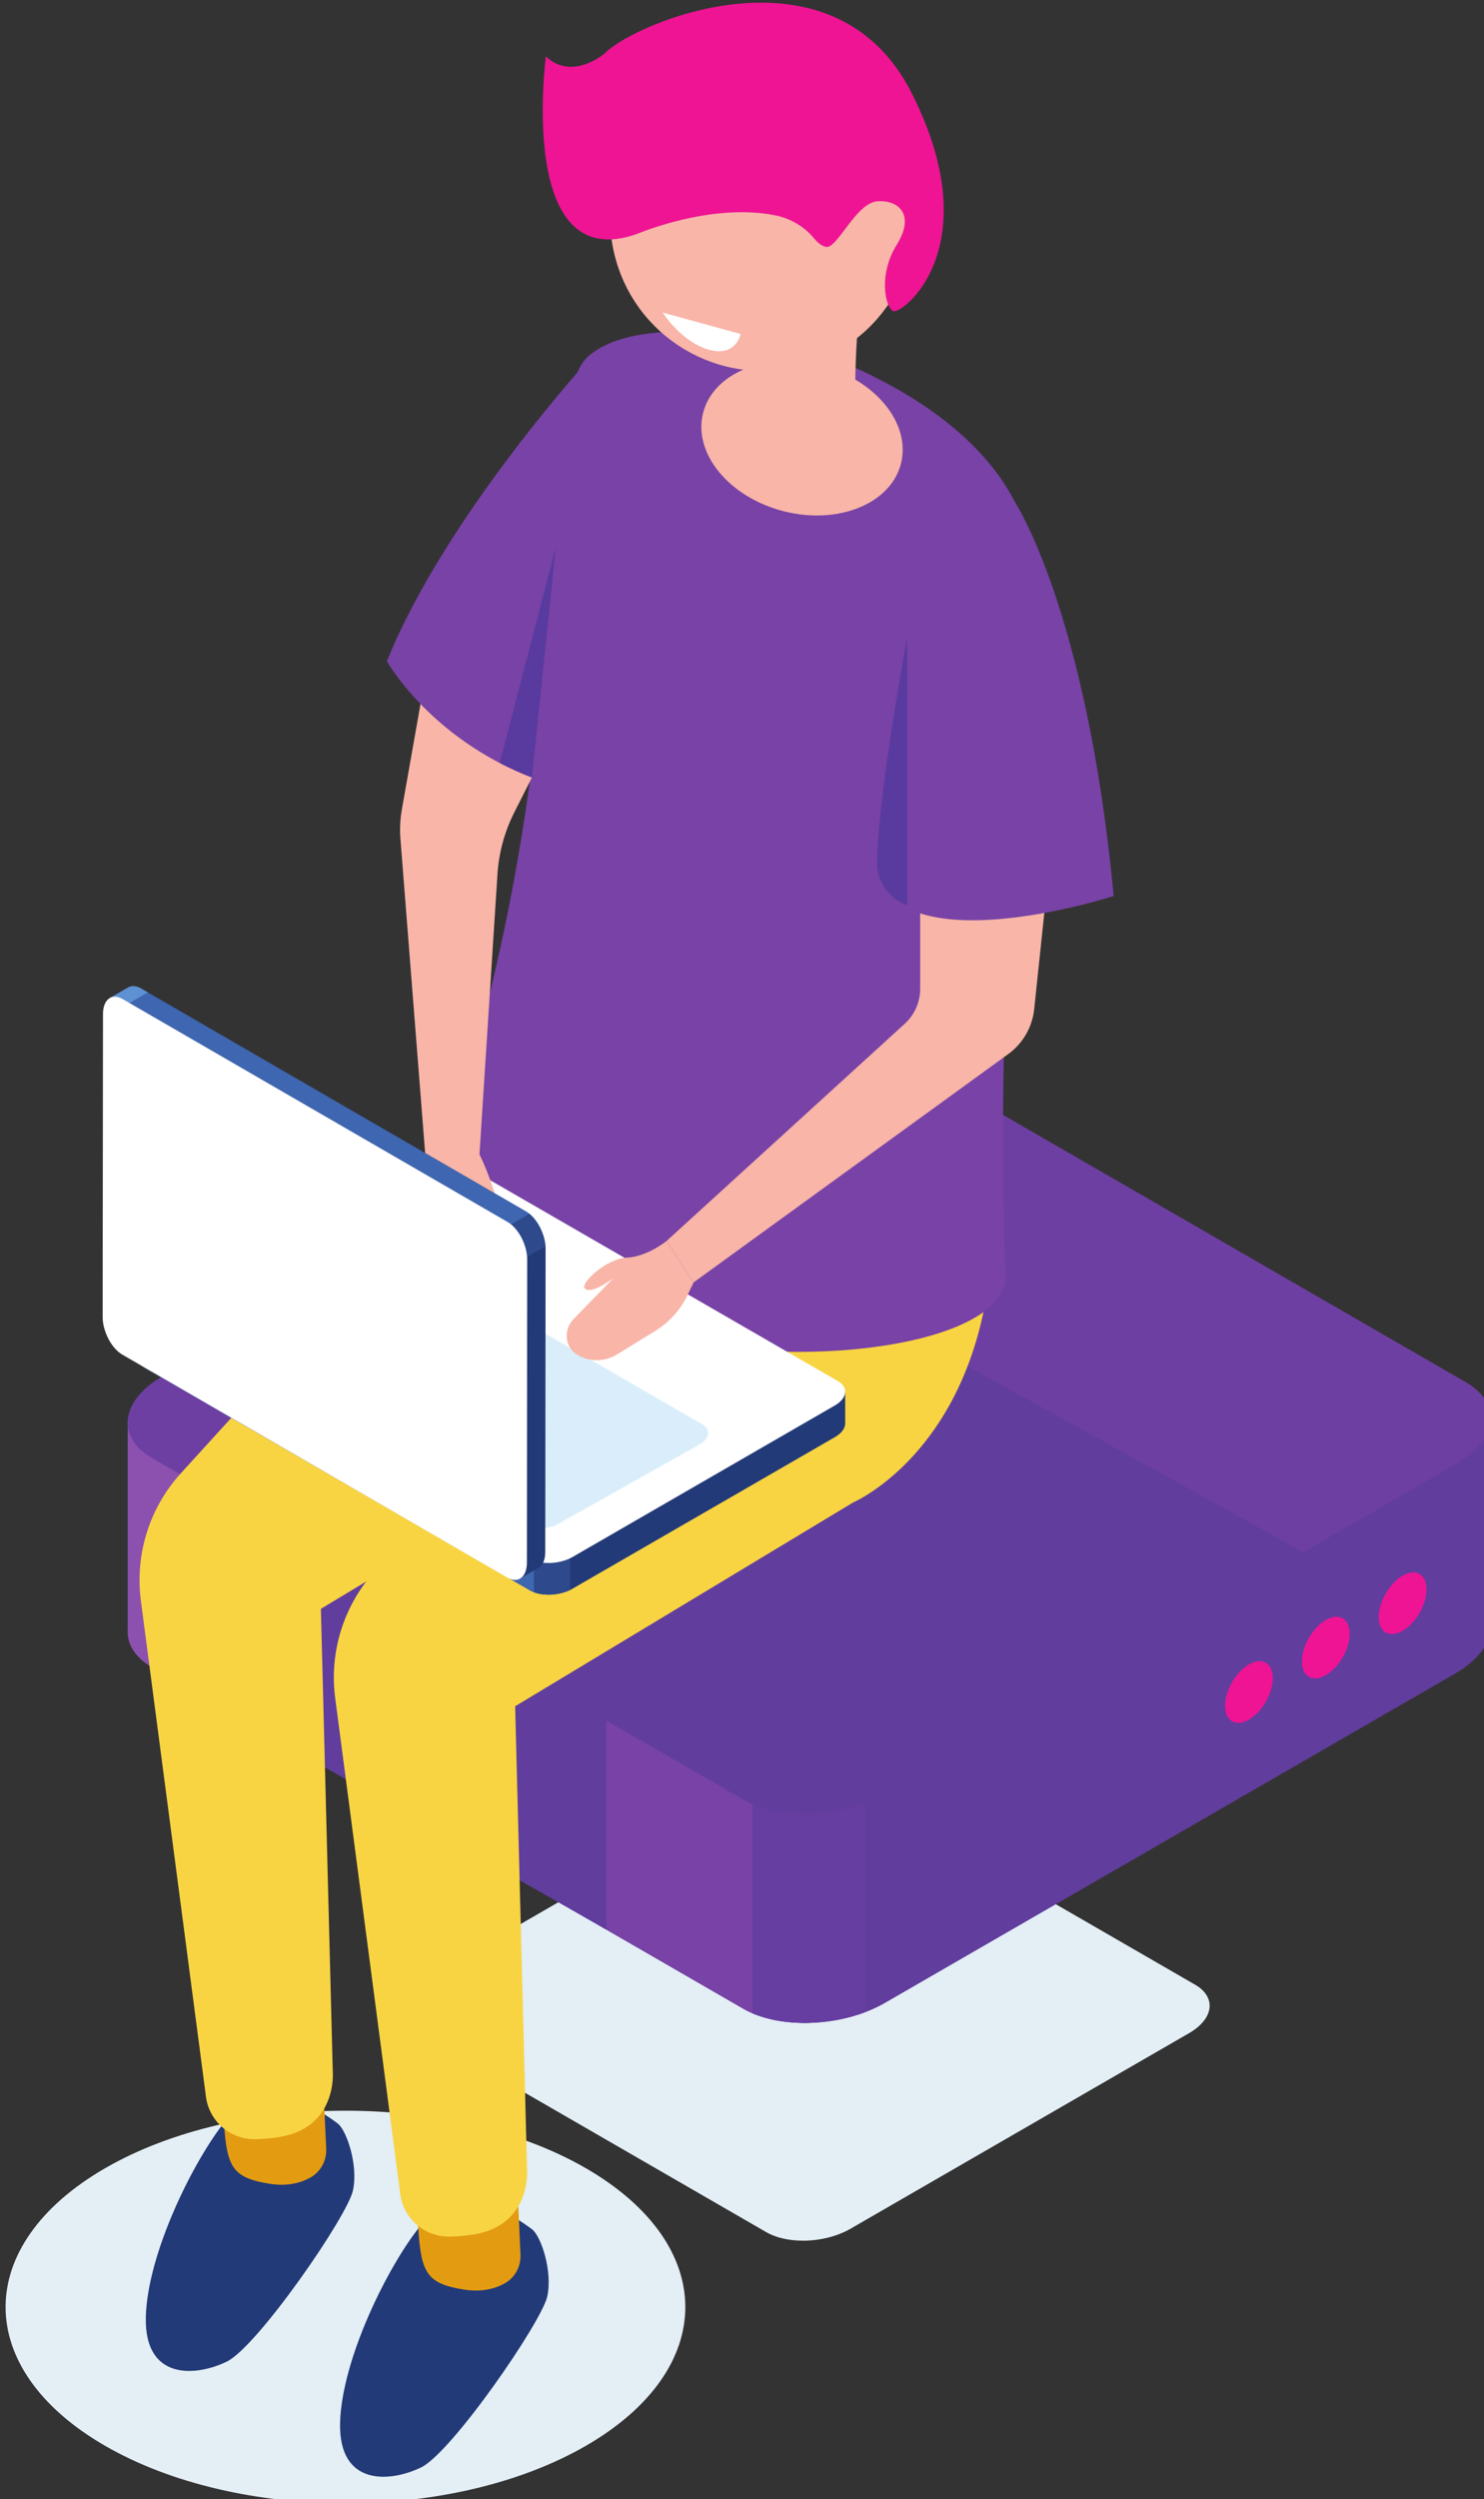 <?xml version="1.0" encoding="UTF-8" standalone="no"?>
<!-- Created with Inkscape (http://www.inkscape.org/) -->

<svg
   xmlns:dc="http://purl.org/dc/elements/1.1/"
   xmlns:cc="http://creativecommons.org/ns#"
   xmlns:rdf="http://www.w3.org/1999/02/22-rdf-syntax-ns#"
   xmlns:svg="http://www.w3.org/2000/svg"
   xmlns="http://www.w3.org/2000/svg"
   xmlns:sodipodi="http://sodipodi.sourceforge.net/DTD/sodipodi-0.dtd"
   xmlns:inkscape="http://www.inkscape.org/namespaces/inkscape"
   width="27.671mm"
   height="46.578mm"
   viewBox="0 0 27.671 46.578"
   version="1.1"
   id="svg3163"
   inkscape:version="0.92.4 (5da689c313, 2019-01-14)"
   sodipodi:docname="man_laptop.svg">
  <rect x="0" y="0" width="27.671" height="46.578" fill="#333333" stroke="none"/>
  <defs
     id="defs3157" />
  <sodipodi:namedview
     id="base"
     pagecolor="#ffffff"
     bordercolor="#666666"
     borderopacity="1.0"
     inkscape:pageopacity="0.0"
     inkscape:pageshadow="2"
     inkscape:zoom="1.979899"
     inkscape:cx="280.40473"
     inkscape:cy="-33.853794"
     inkscape:document-units="mm"
     inkscape:current-layer="layer1"
     showgrid="false"
     fit-margin-top="0"
     fit-margin-left="0"
     fit-margin-right="0"
     fit-margin-bottom="0"
     inkscape:window-width="3440"
     inkscape:window-height="1376"
     inkscape:window-x="0"
     inkscape:window-y="27"
     inkscape:window-maximized="1" />
  <g
     inkscape:label="Calque 1"
     inkscape:groupmode="layer"
     id="layer1"
     transform="translate(304.877,91.414)">
    <g
       transform="matrix(0.353,0,0,0.353,-469.913,-169.168)"
       id="g1747">
      <path
         inkscape:connector-curvature="0"
         id="path448"
         d="m 509.934,338.57 c -0.719,0 -1.41,-0.148 -1.926,-0.445 l -18.523,-10.695 c -1.137,-0.656 -0.996,-1.801 0.316,-2.562 l 17.891,-10.328 c 0.715,-0.41 1.637,-0.625 2.508,-0.625 0.723,0 1.41,0.145 1.926,0.441 l 18.527,10.699 c 1.137,0.656 0.992,1.801 -0.32,2.559 l -17.887,10.328 c -0.719,0.414 -1.637,0.629 -2.512,0.629"
         style="fill:#e3eef5;fill-opacity:1;fill-rule:nonzero;stroke:none" />
      <path
         inkscape:connector-curvature="0"
         id="path450"
         d="m 546.246,306.027 v -10.773 l -24.164,-0.016 -8.352,-4.82 c -1.918,-1.105 -5.262,-0.969 -7.477,0.312 l -7.793,4.496 -24.184,-0.012 v 11.082 c -0.055,0.746 0.363,1.473 1.285,2 l 31.23,18.031 c 1.914,1.109 5.266,0.969 7.477,-0.309 l 30.156,-17.41 c 1.273,-0.738 1.891,-1.691 1.82,-2.582"
         style="fill:#613d9e;fill-opacity:1;fill-rule:nonzero;stroke:none" />
      <path
         inkscape:connector-curvature="0"
         id="path452"
         d="m 510.262,289.676 c -1.402,0.035 -2.859,0.387 -4.008,1.055 l -7.793,4.496 -24.184,-0.012 v 11.082 c -0.055,0.746 0.363,1.473 1.285,2 l 31.23,18.031 c 0.922,0.531 2.172,0.773 3.469,0.742 V 289.676"
         style="fill:#7842a6;fill-opacity:1;fill-rule:nonzero;stroke:none" />
      <path
         inkscape:connector-curvature="0"
         id="path454"
         d="m 477.016,295.215 h -2.738 v 11.082 c -0.055,0.746 0.363,1.473 1.285,2 l 1.453,0.84 v -13.922"
         style="fill:#8c51ae;fill-opacity:1;fill-rule:nonzero;stroke:none" />
      <path
         inkscape:connector-curvature="0"
         id="path456"
         d="m 507.273,326.566 c 1.652,0.707 4.043,0.668 5.977,-0.07 v -12.582 h -5.977 v 12.652"
         style="fill:#663da1;fill-opacity:1;fill-rule:nonzero;stroke:none" />
      <path
         inkscape:connector-curvature="0"
         id="path458"
         d="M 506.793,315.285 475.562,297.258 c -1.918,-1.109 -1.676,-3.039 0.535,-4.32 l 30.156,-17.41 c 2.215,-1.273 5.559,-1.414 7.477,-0.309 L 544.961,293.25 c 1.918,1.105 1.676,3.039 -0.535,4.316 l -30.156,17.41 c -2.211,1.277 -5.562,1.418 -7.477,0.309"
         style="fill:#6e3fa3;fill-opacity:1;fill-rule:nonzero;stroke:none" />
      <path
         inkscape:connector-curvature="0"
         id="path460"
         d="m 534.758,308.871 c 0,0.805 -0.566,1.785 -1.262,2.188 -0.695,0.402 -1.262,0.074 -1.262,-0.73 0,-0.805 0.566,-1.781 1.262,-2.184 0.695,-0.402 1.262,-0.078 1.262,0.727"
         style="fill:#ee1494;fill-opacity:1;fill-rule:nonzero;stroke:none" />
      <path
         inkscape:connector-curvature="0"
         id="path462"
         d="m 538.816,306.527 c 0,0.809 -0.562,1.785 -1.262,2.188 -0.695,0.402 -1.262,0.074 -1.262,-0.73 0,-0.801 0.566,-1.781 1.262,-2.184 0.699,-0.402 1.262,-0.074 1.262,0.727"
         style="fill:#ee1494;fill-opacity:1;fill-rule:nonzero;stroke:none" />
      <path
         inkscape:connector-curvature="0"
         id="path464"
         d="m 542.875,304.188 c 0,0.805 -0.562,1.781 -1.262,2.184 -0.695,0.402 -1.262,0.074 -1.262,-0.727 0,-0.805 0.566,-1.785 1.262,-2.188 0.699,-0.402 1.262,-0.074 1.262,0.73"
         style="fill:#ee1494;fill-opacity:1;fill-rule:nonzero;stroke:none" />
      <path
         inkscape:connector-curvature="0"
         id="path466"
         d="m 494.488,308.184 12.305,7.102 c 1.914,1.109 5.266,0.969 7.477,-0.309 l 21.883,-12.633 0.141,-0.168 -17.656,-9.781 -24.148,15.789"
         style="fill:#613d9e;fill-opacity:1;fill-rule:nonzero;stroke:none" />
      <path
         inkscape:connector-curvature="0"
         id="path468"
         d="m 499.547,311.105 v 11.039 l -4.574,-2.602 -2.098,-10.711 3.582,0.488 3.09,1.785"
         style="fill:#613d9e;fill-opacity:1;fill-rule:nonzero;stroke:none" />
      <path
         inkscape:connector-curvature="0"
         id="path470"
         d="m 484.688,313.566 1.102,0.637 2.168,-10.348 -1.352,-0.586 -4.148,1.418 2.23,8.879"
         style="fill:#613d9e;fill-opacity:1;fill-rule:nonzero;stroke:none" />
      <path
         inkscape:connector-curvature="0"
         id="path472"
         d="m 485.773,352.438 c -4.594,0 -9.188,-1.012 -12.695,-3.035 -7.012,-4.047 -7.012,-10.609 0,-14.66 3.504,-2.023 8.102,-3.035 12.695,-3.035 4.594,0 9.188,1.012 12.695,3.035 7.008,4.051 7.008,10.613 0,14.66 -3.508,2.023 -8.102,3.035 -12.695,3.035"
         style="fill:#e3eef5;fill-opacity:1;fill-rule:nonzero;stroke:none" />
      <path
         inkscape:connector-curvature="0"
         id="path474"
         d="m 494.273,337.074 c 0,0 -2.801,-1.414 -4.523,0.691 -1.723,2.105 -4.184,7.078 -4.262,10.434 -0.074,3.363 2.656,3.133 4.285,2.34 1.625,-0.797 6.371,-7.684 6.66,-9.031 0.289,-1.352 -0.34,-3.176 -0.797,-3.531 -0.457,-0.359 -1.363,-0.902 -1.363,-0.902"
         style="fill:#233a78;fill-opacity:1;fill-rule:nonzero;stroke:none" />
      <path
         inkscape:connector-curvature="0"
         id="path476"
         d="m 494.887,336.398 0.129,2.906 c 0.031,0.617 -0.281,1.207 -0.82,1.512 -0.488,0.277 -1.199,0.488 -2.164,0.336 -2.109,-0.34 -2.301,-0.945 -2.449,-3.848 -0.152,-2.906 5.305,-0.906 5.305,-0.906"
         style="fill:#e39c11;fill-opacity:1;fill-rule:nonzero;stroke:none" />
      <path
         inkscape:connector-curvature="0"
         id="path478"
         d="m 484.012,331.488 c 0,0 -2.805,-1.414 -4.527,0.691 -1.723,2.105 -4.184,7.078 -4.258,10.434 -0.078,3.359 2.656,3.133 4.281,2.34 1.625,-0.797 6.375,-7.684 6.66,-9.035 0.289,-1.348 -0.34,-3.172 -0.797,-3.527 -0.457,-0.359 -1.359,-0.902 -1.359,-0.902"
         style="fill:#233a78;fill-opacity:1;fill-rule:nonzero;stroke:none" />
      <path
         inkscape:connector-curvature="0"
         id="path480"
         d="m 484.621,330.812 0.133,2.906 c 0.027,0.617 -0.285,1.203 -0.82,1.512 -0.492,0.277 -1.203,0.488 -2.164,0.336 -2.113,-0.34 -2.301,-0.945 -2.453,-3.848 -0.152,-2.906 5.305,-0.906 5.305,-0.906"
         style="fill:#e39c11;fill-opacity:1;fill-rule:nonzero;stroke:none" />
      <path
         inkscape:connector-curvature="0"
         id="path482"
         d="m 509.645,277.477 c -0.832,-13.504 -14.625,1.984 -14.625,1.984 l -9.441,9.254 -8.504,9.34 c -1.66,1.824 -2.43,4.289 -2.109,6.73 l 3.438,26.191 c 0.172,1.293 1.277,2.246 2.582,2.238 0.367,-0.004 0.789,-0.039 1.273,-0.113 3.066,-0.48 2.844,-3.395 2.844,-3.395 l -0.629,-24.496 17.852,-10.762 c 0,0 8.148,-3.469 7.32,-16.973"
         style="fill:#f8d442;fill-opacity:1;fill-rule:nonzero;stroke:none" />
      <path
         inkscape:connector-curvature="0"
         id="path484"
         d="m 519.91,282.621 c -0.832,-13.504 -14.625,1.984 -14.625,1.984 l -9.441,9.254 -8.504,9.34 c -1.66,1.824 -2.434,4.289 -2.109,6.734 l 3.438,26.188 c 0.172,1.293 1.277,2.246 2.582,2.234 0.367,0 0.789,-0.035 1.273,-0.109 3.066,-0.477 2.84,-3.395 2.84,-3.395 l -0.629,-24.496 17.855,-10.762 c 0,0 8.148,-3.469 7.32,-16.973"
         style="fill:#f8d442;fill-opacity:1;fill-rule:nonzero;stroke:none" />
      <path
         inkscape:connector-curvature="0"
         id="path486"
         d="m 511.746,239.27 c 10.461,4.336 10.25,10.52 10.25,10.52 0,0 -2.047,22.664 -1.348,37.801 0.289,6.328 -33.621,6.809 -28.562,-10.07 5.965,-19.906 3.727,-36.02 6.52,-38.449 2.789,-2.43 10.438,-0.922 13.141,0.199"
         style="fill:#7842a6;fill-opacity:1;fill-rule:nonzero;stroke:none" />
      <path
         id="path488"
         d="m 515.598,229.781 c 1.113,4.305 -1.477,8.699 -5.781,9.812 -4.305,1.109 -8.695,-1.477 -9.809,-5.781 -1.113,-4.305 1.473,-8.695 5.777,-9.809 4.305,-1.113 8.695,1.477 9.812,5.777"
         style="fill:#f8b5a8;fill-opacity:1;fill-rule:nonzero;stroke:none"
         inkscape:connector-curvature="0" />
      <path
         id="path490"
         d="m 515.113,244.754 c -0.547,2.121 -3.332,3.242 -6.215,2.5 -2.883,-0.746 -4.781,-3.066 -4.234,-5.191 0.547,-2.125 3.328,-3.242 6.215,-2.5 2.887,0.742 4.781,3.066 4.234,5.191"
         style="fill:#f8b5a8;fill-opacity:1;fill-rule:nonzero;stroke:none"
         inkscape:connector-curvature="0" />
      <path
         inkscape:connector-curvature="0"
         id="path492"
         d="m 507.555,238.801 c 0,0 0.09,0.418 -0.09,3.73 -0.059,1.043 3.59,2.016 4.531,1.074 0.945,-0.945 0.566,-1.922 0.793,-5.469 0.227,-3.547 -5.234,0.664 -5.234,0.664"
         style="fill:#f8b5a8;fill-opacity:1;fill-rule:nonzero;stroke:none" />
      <path
         inkscape:connector-curvature="0"
         id="path494"
         d="m 501.234,232.594 c 0,0 3.863,-1.641 7.246,-0.957 0.797,0.16 1.535,0.59 2.047,1.219 0.168,0.203 0.383,0.391 0.621,0.445 0.602,0.137 1.582,-2.355 2.75,-2.41 1.168,-0.059 1.949,0.77 0.992,2.301 -0.957,1.535 -0.633,3.246 -0.195,3.496 0.441,0.246 5.113,-3.332 0.992,-11.496 -4.121,-8.164 -14.586,-3.766 -16.215,-2.113 0,0 -1.715,1.492 -3.113,0.164 0,0 -1.562,11.711 4.875,9.352"
         style="fill:#ee1494;fill-opacity:1;fill-rule:nonzero;stroke:none" />
      <path
         inkscape:connector-curvature="0"
         id="path496"
         d="m 516.129,266.348 v 6.125 c 0,0.703 -0.293,1.371 -0.812,1.844 l -12.582,11.469 1.43,2.188 16.613,-12.051 c 0.777,-0.562 1.277,-1.43 1.375,-2.379 l 1.125,-10.684 -7.148,3.488"
         style="fill:#f8b5a8;fill-opacity:1;fill-rule:nonzero;stroke:none" />
      <path
         inkscape:connector-curvature="0"
         id="path498"
         d="m 521.109,246.727 c 0,0 3.82,5.742 5.242,20.848 0,0 -6.523,2.109 -10.223,0.914 -3.699,-1.199 4.98,-21.762 4.98,-21.762"
         style="fill:#7842a6;fill-opacity:1;fill-rule:nonzero;stroke:none" />
      <path
         inkscape:connector-curvature="0"
         id="path500"
         d="m 515.434,253.984 c 0,0 -1.496,7.996 -1.578,11.754 -0.027,1.035 0.605,1.965 1.578,2.32 v -14.074"
         style="fill:#593a9e;fill-opacity:1;fill-rule:nonzero;stroke:none" />
      <path
         inkscape:connector-curvature="0"
         id="path502"
         d="m 512.168,293.75 -2.781,-0.367 -17.949,-10.363 c -0.574,-0.332 -1.578,-0.289 -2.246,0.09 l -12.715,7.344 -1.684,-0.223 v 1.672 h 0.004 c -0.012,0.223 0.113,0.434 0.383,0.59 l 20.344,11.746 c 0.574,0.332 1.582,0.289 2.246,-0.094 l 13.848,-7.996 c 0.375,-0.215 0.562,-0.492 0.551,-0.754 V 293.75"
         style="fill:#233a78;fill-opacity:1;fill-rule:nonzero;stroke:none" />
      <path
         inkscape:connector-curvature="0"
         id="path504"
         d="m 498.684,287.199 -1.277,-0.734 h -14.02 l -6.91,3.988 -1.684,-0.223 v 1.672 h 0.004 c -0.012,0.223 0.113,0.434 0.383,0.59 l 20.344,11.746 c 0.305,0.176 0.727,0.246 1.16,0.219 l 2,-17.258"
         style="fill:#3f66b0;fill-opacity:1;fill-rule:nonzero;stroke:none" />
      <path
         inkscape:connector-curvature="0"
         id="path506"
         d="m 475.539,290.328 -0.746,-0.098 v 1.672 h 0.004 c -0.012,0.223 0.113,0.434 0.383,0.59 l 0.359,0.207 v -2.371"
         style="fill:#5e91d1;fill-opacity:1;fill-rule:nonzero;stroke:none" />
      <path
         inkscape:connector-curvature="0"
         id="path508"
         d="m 495.727,304.332 c 0.547,0.207 1.328,0.164 1.91,-0.117 v -2.848 h -1.91 v 2.965"
         style="fill:#2e4a8c;fill-opacity:1;fill-rule:nonzero;stroke:none" />
      <path
         inkscape:connector-curvature="0"
         id="path510"
         d="m 495.523,302.566 -20.344,-11.746 c -0.574,-0.332 -0.5,-0.914 0.164,-1.297 l 13.848,-7.992 c 0.668,-0.387 1.672,-0.426 2.246,-0.094 l 20.344,11.746 c 0.574,0.332 0.504,0.91 -0.164,1.293 l -13.848,7.996 c -0.664,0.383 -1.672,0.426 -2.246,0.094"
         style="fill:#ffffff;fill-opacity:1;fill-rule:nonzero;stroke:none" />
      <path
         inkscape:connector-curvature="0"
         id="path512"
         d="m 495.18,300.785 -16.914,-9.766 c -0.48,-0.277 -0.418,-0.758 0.133,-1.078 l 7.422,-4.172 c 0.555,-0.32 1.391,-0.355 1.867,-0.078 l 16.914,9.766 c 0.48,0.273 0.418,0.758 -0.133,1.078 l -7.422,4.172 c -0.555,0.32 -1.391,0.355 -1.867,0.078"
         style="fill:#d9eefa;fill-opacity:1;fill-rule:nonzero;stroke:none" />
      <path
         inkscape:connector-curvature="0"
         id="path514"
         d="m 489.98,281.145 -0.211,1.406 c -0.18,1.191 -0.148,2.41 0.09,3.598 l 0.25,1.234 c 0.145,0.699 0.695,1.238 1.398,1.367 0.543,0.102 1.062,-0.285 1.125,-0.836 l 0.336,-3 c 0,0 0.766,1.004 1.137,1.004 0.371,0 -0.414,-3.004 -1.254,-4.703 -0.836,-1.703 -2.871,-0.07 -2.871,-0.07"
         style="fill:#f8b5a8;fill-opacity:1;fill-rule:nonzero;stroke:none" />
      <path
         inkscape:connector-curvature="0"
         id="path516"
         d="m 496.875,258.84 -2.184,4.316 c -0.516,1.023 -0.82,2.137 -0.891,3.281 l -0.949,14.777 -2.871,-0.07 -1.305,-16.594 c -0.039,-0.512 -0.016,-1.027 0.074,-1.535 l 1.488,-8.414 6.637,4.238"
         style="fill:#f8b5a8;fill-opacity:1;fill-rule:nonzero;stroke:none" />
      <path
         inkscape:connector-curvature="0"
         id="path518"
         d="M 494.996,303.609 493.293,301.387 475.355,291 c -0.574,-0.332 -1.039,-1.227 -1.039,-1.992 l 0.016,-14.688 -1.031,-1.344 0.969,-0.562 c 0.188,-0.117 0.434,-0.113 0.707,0.043 l 20.324,11.77 c 0.578,0.332 1.043,1.223 1.043,1.992 l -0.019,15.992 c 0,0.434 -0.148,0.73 -0.379,0.852 l -0.949,0.547"
         style="fill:#233a78;fill-opacity:1;fill-rule:nonzero;stroke:none" />
      <path
         inkscape:connector-curvature="0"
         id="path520"
         d="m 482.594,295.191 -1.273,-0.738 -6.996,-12.152 0.008,-7.98 -1.031,-1.344 0.969,-0.562 c 0.188,-0.117 0.434,-0.113 0.707,0.043 l 20.324,11.77 c 0.305,0.176 0.578,0.508 0.766,0.895 l -13.473,10.07"
         style="fill:#3f66b0;fill-opacity:1;fill-rule:nonzero;stroke:none" />
      <path
         inkscape:connector-curvature="0"
         id="path522"
         d="m 473.758,273.574 -0.457,-0.598 0.969,-0.562 c 0.188,-0.117 0.434,-0.113 0.707,0.043 l 0.355,0.207 -1.574,0.91"
         style="fill:#5e91d1;fill-opacity:1;fill-rule:nonzero;stroke:none" />
      <path
         inkscape:connector-curvature="0"
         id="path524"
         d="m 495.484,284.355 c 0.453,0.371 0.805,1.07 0.852,1.711 l -1.984,1.148 -0.953,-1.652 2.086,-1.207"
         style="fill:#2e4a8c;fill-opacity:1;fill-rule:nonzero;stroke:none" />
      <path
         inkscape:connector-curvature="0"
         id="path526"
         d="m 494.336,284.785 -20.328,-11.766 c -0.578,-0.336 -1.043,0.016 -1.043,0.785 l -0.019,15.992 c 0,0.766 0.465,1.66 1.039,1.992 l 20.328,11.77 c 0.578,0.332 1.043,-0.019 1.043,-0.789 l 0.016,-15.992 c 0.004,-0.766 -0.461,-1.66 -1.035,-1.992"
         style="fill:#ffffff;fill-opacity:1;fill-rule:nonzero;stroke:none" />
      <path
         inkscape:connector-curvature="0"
         id="path528"
         d="m 504.164,287.973 -0.324,0.672 c -0.375,0.781 -0.965,1.434 -1.699,1.887 l -2.02,1.242 c -0.629,0.387 -1.426,0.418 -2.062,0.047 l -0.07,-0.039 c -0.641,-0.402 -0.699,-1.324 -0.172,-1.867 l 2.113,-2.168 c 0,0 -1.188,0.906 -1.52,0.543 -0.242,-0.27 1.152,-1.578 2.219,-1.621 1.07,-0.043 2.105,-0.883 2.105,-0.883 l 1.43,2.188"
         style="fill:#f8b5a8;fill-opacity:1;fill-rule:nonzero;stroke:none" />
      <path
         inkscape:connector-curvature="0"
         id="path530"
         d="m 498.812,239.039 c 0,0 -7.734,8.414 -10.852,16.137 0,0 2.645,4.766 9.117,6.637 6.477,1.871 1.734,-22.773 1.734,-22.773"
         style="fill:#7842a6;fill-opacity:1;fill-rule:nonzero;stroke:none" />
      <path
         inkscape:connector-curvature="0"
         id="path532"
         d="m 495.621,261.312 1.254,-12.113 -2.953,11.352 c 0.527,0.273 1.098,0.527 1.699,0.762"
         style="fill:#593a9e;fill-opacity:1;fill-rule:nonzero;stroke:none" />
      <path
         inkscape:connector-curvature="0"
         id="path534"
         d="m 504.605,237.34 -2.078,-0.57 c 0,0 0.992,1.559 2.441,1.961 1.449,0.398 1.676,-0.832 1.676,-0.832 l -2.039,-0.559"
         style="fill:#ffffff;fill-opacity:1;fill-rule:nonzero;stroke:none" />
    </g>
  </g>
</svg>

